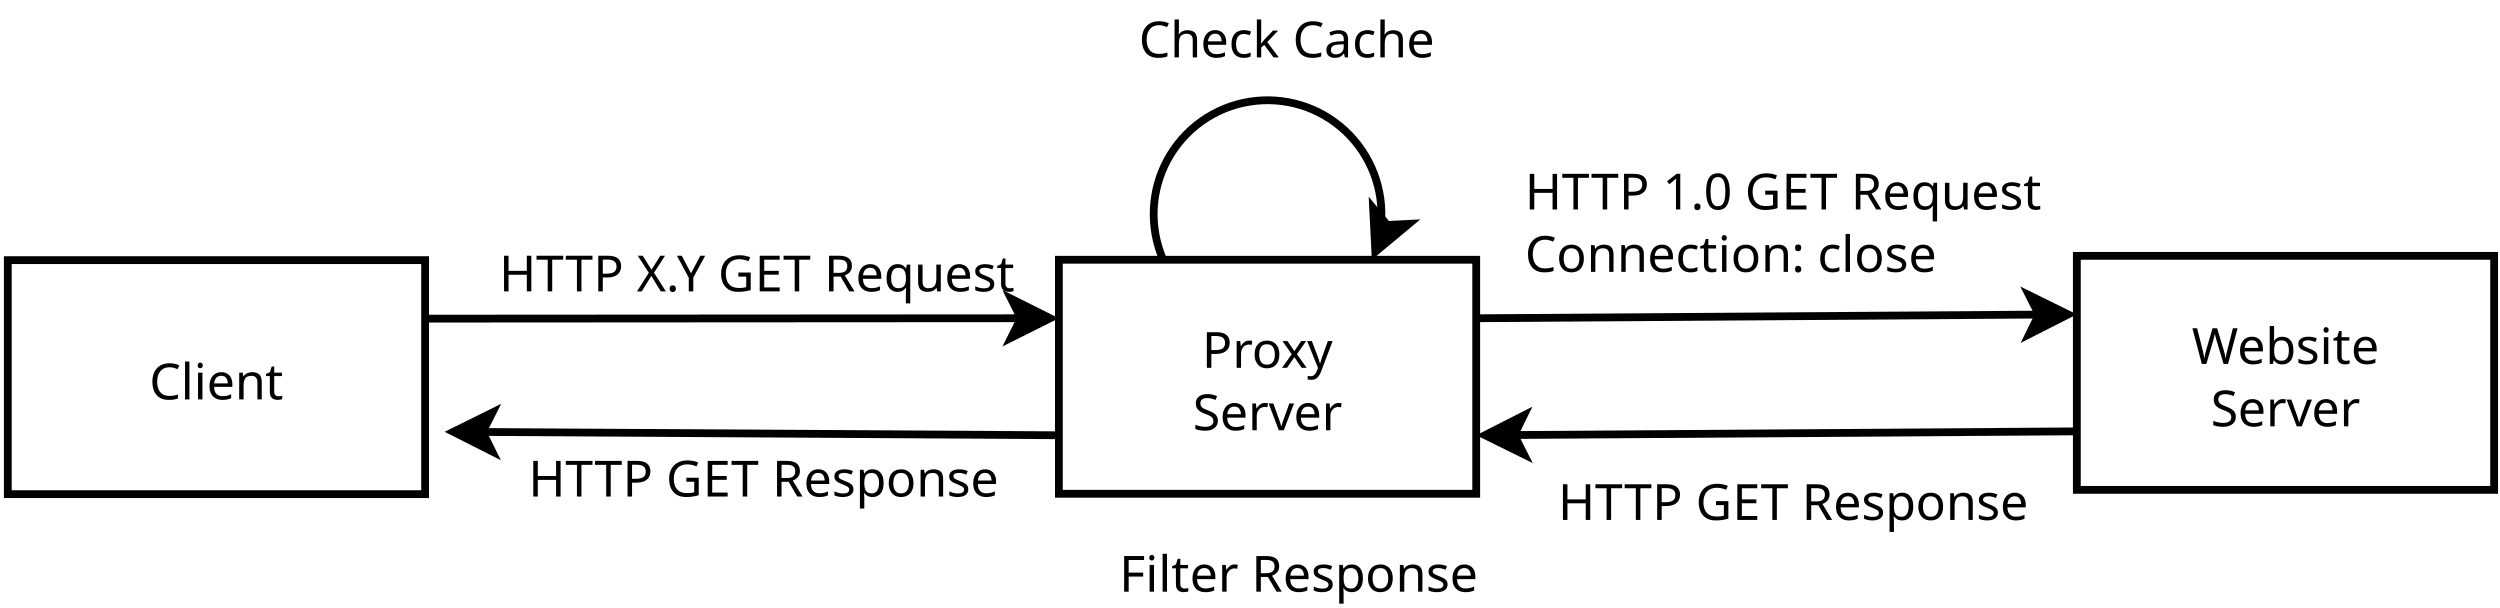 <?xml version="1.0" encoding="UTF-8"?>
<svg xmlns="http://www.w3.org/2000/svg" xmlns:xlink="http://www.w3.org/1999/xlink" width="641" height="156" viewBox="0 0 641 156">
<defs>
<g>
<g id="glyph-0-0">
<path d="M 5.156 -8.25 C 4.176 -8.25 3.406 -7.922 2.844 -7.266 C 2.281 -6.609 2 -5.707 2 -4.562 C 2 -3.426 2.258 -2.531 2.781 -1.875 C 3.312 -1.219 4.098 -0.891 5.141 -0.891 C 5.547 -0.891 5.926 -0.922 6.281 -0.984 C 6.645 -1.055 6.992 -1.141 7.328 -1.234 L 7.328 -0.25 C 6.992 -0.113 6.645 -0.02 6.281 0.031 C 5.914 0.094 5.484 0.125 4.984 0.125 C 4.047 0.125 3.266 -0.066 2.641 -0.453 C 2.023 -0.836 1.562 -1.379 1.25 -2.078 C 0.938 -2.785 0.781 -3.617 0.781 -4.578 C 0.781 -5.504 0.945 -6.316 1.281 -7.016 C 1.625 -7.723 2.125 -8.273 2.781 -8.672 C 3.438 -9.066 4.234 -9.266 5.172 -9.266 C 6.129 -9.266 6.969 -9.086 7.688 -8.734 L 7.234 -7.75 C 6.953 -7.883 6.633 -8 6.281 -8.094 C 5.938 -8.195 5.562 -8.25 5.156 -8.25 Z M 5.156 -8.25 "/>
</g>
<g id="glyph-0-1">
<path d="M 2.219 0 L 1.094 0 L 1.094 -9.719 L 2.219 -9.719 Z M 2.219 0 "/>
</g>
<g id="glyph-0-2">
<path d="M 1.656 -9.438 C 1.832 -9.438 1.984 -9.375 2.109 -9.25 C 2.242 -9.133 2.312 -8.957 2.312 -8.719 C 2.312 -8.477 2.242 -8.297 2.109 -8.172 C 1.984 -8.055 1.832 -8 1.656 -8 C 1.469 -8 1.312 -8.055 1.188 -8.172 C 1.062 -8.297 1 -8.477 1 -8.719 C 1 -8.957 1.062 -9.133 1.188 -9.25 C 1.312 -9.375 1.469 -9.438 1.656 -9.438 Z M 2.219 -6.859 L 2.219 0 L 1.094 0 L 1.094 -6.859 Z M 2.219 -6.859 "/>
</g>
<g id="glyph-0-3">
<path d="M 3.734 -6.984 C 4.328 -6.984 4.832 -6.852 5.25 -6.594 C 5.676 -6.344 6 -5.984 6.219 -5.516 C 6.445 -5.055 6.562 -4.516 6.562 -3.891 L 6.562 -3.219 L 1.875 -3.219 C 1.883 -2.438 2.078 -1.844 2.453 -1.438 C 2.836 -1.031 3.375 -0.828 4.062 -0.828 C 4.488 -0.828 4.867 -0.867 5.203 -0.953 C 5.547 -1.035 5.895 -1.156 6.25 -1.312 L 6.25 -0.312 C 5.906 -0.164 5.562 -0.055 5.219 0.016 C 4.875 0.086 4.469 0.125 4 0.125 C 3.352 0.125 2.781 -0.004 2.281 -0.266 C 1.781 -0.535 1.391 -0.93 1.109 -1.453 C 0.836 -1.973 0.703 -2.613 0.703 -3.375 C 0.703 -4.125 0.828 -4.766 1.078 -5.297 C 1.328 -5.836 1.68 -6.254 2.141 -6.547 C 2.598 -6.836 3.129 -6.984 3.734 -6.984 Z M 3.719 -6.062 C 3.188 -6.062 2.766 -5.891 2.453 -5.547 C 2.141 -5.203 1.953 -4.723 1.891 -4.109 L 5.391 -4.109 C 5.379 -4.691 5.238 -5.16 4.969 -5.516 C 4.707 -5.879 4.289 -6.062 3.719 -6.062 Z M 3.719 -6.062 "/>
</g>
<g id="glyph-0-4">
<path d="M 4.391 -6.984 C 5.211 -6.984 5.832 -6.785 6.25 -6.391 C 6.664 -5.992 6.875 -5.352 6.875 -4.469 L 6.875 0 L 5.766 0 L 5.766 -4.391 C 5.766 -5.492 5.25 -6.047 4.219 -6.047 C 3.457 -6.047 2.93 -5.832 2.641 -5.406 C 2.359 -4.977 2.219 -4.363 2.219 -3.562 L 2.219 0 L 1.094 0 L 1.094 -6.859 L 2 -6.859 L 2.156 -5.922 L 2.234 -5.922 C 2.453 -6.285 2.754 -6.551 3.141 -6.719 C 3.535 -6.895 3.953 -6.984 4.391 -6.984 Z M 4.391 -6.984 "/>
</g>
<g id="glyph-0-5">
<path d="M 3.375 -0.797 C 3.551 -0.797 3.727 -0.812 3.906 -0.844 C 4.082 -0.875 4.227 -0.906 4.344 -0.938 L 4.344 -0.078 C 4.219 -0.016 4.047 0.031 3.828 0.062 C 3.609 0.102 3.395 0.125 3.188 0.125 C 2.832 0.125 2.5 0.062 2.188 -0.062 C 1.883 -0.188 1.641 -0.398 1.453 -0.703 C 1.266 -1.016 1.172 -1.445 1.172 -2 L 1.172 -5.984 L 0.203 -5.984 L 0.203 -6.531 L 1.188 -6.969 L 1.641 -8.438 L 2.297 -8.438 L 2.297 -6.859 L 4.281 -6.859 L 4.281 -5.984 L 2.297 -5.984 L 2.297 -2.016 C 2.297 -1.598 2.395 -1.289 2.594 -1.094 C 2.801 -0.895 3.062 -0.797 3.375 -0.797 Z M 3.375 -0.797 "/>
</g>
<g id="glyph-0-6">
<path d="M 11.734 -9.141 L 9.297 0 L 8.141 0 L 6.359 -5.984 C 6.285 -6.234 6.211 -6.484 6.141 -6.734 C 6.078 -6.984 6.023 -7.203 5.984 -7.391 C 5.941 -7.578 5.914 -7.711 5.906 -7.797 C 5.895 -7.68 5.848 -7.441 5.766 -7.078 C 5.68 -6.723 5.582 -6.348 5.469 -5.953 L 3.734 0 L 2.578 0 L 0.156 -9.141 L 1.359 -9.141 L 2.781 -3.562 C 2.883 -3.164 2.969 -2.785 3.031 -2.422 C 3.102 -2.055 3.164 -1.707 3.219 -1.375 C 3.258 -1.707 3.32 -2.07 3.406 -2.469 C 3.488 -2.863 3.586 -3.25 3.703 -3.625 L 5.312 -9.141 L 6.5 -9.141 L 8.172 -3.578 C 8.297 -3.191 8.398 -2.801 8.484 -2.406 C 8.566 -2.02 8.629 -1.676 8.672 -1.375 C 8.711 -1.695 8.77 -2.039 8.844 -2.406 C 8.926 -2.781 9.02 -3.172 9.125 -3.578 L 10.531 -9.141 Z M 11.734 -9.141 "/>
</g>
<g id="glyph-0-7">
<path d="M 2.219 -7.359 C 2.219 -7.066 2.207 -6.797 2.188 -6.547 C 2.176 -6.297 2.164 -6.098 2.156 -5.953 L 2.219 -5.953 C 2.414 -6.242 2.68 -6.484 3.016 -6.672 C 3.359 -6.867 3.801 -6.969 4.344 -6.969 C 5.195 -6.969 5.879 -6.672 6.391 -6.078 C 6.91 -5.492 7.172 -4.609 7.172 -3.422 C 7.172 -2.242 6.91 -1.359 6.391 -0.766 C 5.867 -0.172 5.188 0.125 4.344 0.125 C 3.801 0.125 3.359 0.031 3.016 -0.156 C 2.68 -0.352 2.414 -0.594 2.219 -0.875 L 2.125 -0.875 L 1.891 0 L 1.094 0 L 1.094 -9.719 L 2.219 -9.719 Z M 4.141 -6.047 C 3.422 -6.047 2.922 -5.832 2.641 -5.406 C 2.359 -4.988 2.219 -4.344 2.219 -3.469 L 2.219 -3.422 C 2.219 -2.578 2.352 -1.93 2.625 -1.484 C 2.906 -1.035 3.422 -0.812 4.172 -0.812 C 4.785 -0.812 5.242 -1.035 5.547 -1.484 C 5.848 -1.93 6 -2.582 6 -3.438 C 6 -5.176 5.379 -6.047 4.141 -6.047 Z M 4.141 -6.047 "/>
</g>
<g id="glyph-0-8">
<path d="M 5.547 -1.891 C 5.547 -1.223 5.297 -0.719 4.797 -0.375 C 4.305 -0.039 3.645 0.125 2.812 0.125 C 2.332 0.125 1.922 0.082 1.578 0 C 1.234 -0.07 0.93 -0.176 0.672 -0.312 L 0.672 -1.328 C 0.941 -1.191 1.27 -1.066 1.656 -0.953 C 2.039 -0.836 2.438 -0.781 2.844 -0.781 C 3.414 -0.781 3.828 -0.867 4.078 -1.047 C 4.336 -1.234 4.469 -1.484 4.469 -1.797 C 4.469 -1.961 4.422 -2.113 4.328 -2.25 C 4.234 -2.383 4.062 -2.52 3.812 -2.656 C 3.57 -2.789 3.227 -2.945 2.781 -3.125 C 2.332 -3.289 1.953 -3.457 1.641 -3.625 C 1.328 -3.801 1.082 -4.008 0.906 -4.25 C 0.738 -4.488 0.656 -4.797 0.656 -5.172 C 0.656 -5.754 0.891 -6.203 1.359 -6.516 C 1.836 -6.828 2.457 -6.984 3.219 -6.984 C 3.645 -6.984 4.035 -6.941 4.391 -6.859 C 4.754 -6.785 5.094 -6.676 5.406 -6.531 L 5.031 -5.625 C 4.738 -5.75 4.43 -5.852 4.109 -5.938 C 3.797 -6.02 3.473 -6.062 3.141 -6.062 C 2.68 -6.062 2.332 -5.988 2.094 -5.844 C 1.852 -5.695 1.734 -5.492 1.734 -5.234 C 1.734 -5.047 1.785 -4.883 1.891 -4.75 C 2.004 -4.625 2.191 -4.5 2.453 -4.375 C 2.711 -4.25 3.062 -4.098 3.5 -3.922 C 3.926 -3.766 4.289 -3.598 4.594 -3.422 C 4.906 -3.254 5.141 -3.047 5.297 -2.797 C 5.461 -2.555 5.547 -2.254 5.547 -1.891 Z M 5.547 -1.891 "/>
</g>
<g id="glyph-0-9">
<path d="M 6.422 -2.438 C 6.422 -1.633 6.125 -1.004 5.531 -0.547 C 4.945 -0.098 4.156 0.125 3.156 0.125 C 2.645 0.125 2.172 0.082 1.734 0 C 1.305 -0.07 0.945 -0.176 0.656 -0.312 L 0.656 -1.406 C 0.957 -1.27 1.336 -1.145 1.797 -1.031 C 2.254 -0.926 2.727 -0.875 3.219 -0.875 C 3.895 -0.875 4.406 -1.004 4.75 -1.266 C 5.094 -1.523 5.266 -1.883 5.266 -2.344 C 5.266 -2.645 5.203 -2.895 5.078 -3.094 C 4.953 -3.301 4.734 -3.488 4.422 -3.656 C 4.109 -3.832 3.676 -4.02 3.125 -4.219 C 2.344 -4.5 1.754 -4.844 1.359 -5.25 C 0.961 -5.664 0.766 -6.227 0.766 -6.938 C 0.766 -7.426 0.891 -7.844 1.141 -8.188 C 1.391 -8.531 1.734 -8.797 2.172 -8.984 C 2.609 -9.172 3.113 -9.266 3.688 -9.266 C 4.188 -9.266 4.645 -9.219 5.062 -9.125 C 5.477 -9.031 5.859 -8.906 6.203 -8.75 L 5.844 -7.766 C 5.531 -7.898 5.188 -8.016 4.812 -8.109 C 4.445 -8.203 4.062 -8.25 3.656 -8.25 C 3.082 -8.25 2.648 -8.129 2.359 -7.891 C 2.078 -7.648 1.938 -7.328 1.938 -6.922 C 1.938 -6.617 2 -6.363 2.125 -6.156 C 2.25 -5.945 2.457 -5.758 2.75 -5.594 C 3.039 -5.438 3.43 -5.266 3.922 -5.078 C 4.461 -4.879 4.914 -4.664 5.281 -4.438 C 5.656 -4.219 5.938 -3.945 6.125 -3.625 C 6.32 -3.312 6.422 -2.914 6.422 -2.438 Z M 6.422 -2.438 "/>
</g>
<g id="glyph-0-10">
<path d="M 4.281 -6.984 C 4.414 -6.984 4.555 -6.977 4.703 -6.969 C 4.848 -6.957 4.977 -6.938 5.094 -6.906 L 4.953 -5.875 C 4.836 -5.895 4.711 -5.914 4.578 -5.938 C 4.453 -5.957 4.328 -5.969 4.203 -5.969 C 3.859 -5.969 3.531 -5.867 3.219 -5.672 C 2.914 -5.484 2.672 -5.211 2.484 -4.859 C 2.305 -4.516 2.219 -4.113 2.219 -3.656 L 2.219 0 L 1.094 0 L 1.094 -6.859 L 2.016 -6.859 L 2.141 -5.609 L 2.188 -5.609 C 2.406 -5.984 2.691 -6.305 3.047 -6.578 C 3.398 -6.848 3.812 -6.984 4.281 -6.984 Z M 4.281 -6.984 "/>
</g>
<g id="glyph-0-11">
<path d="M 2.594 0 L 0 -6.859 L 1.203 -6.859 L 2.656 -2.812 C 2.727 -2.625 2.801 -2.414 2.875 -2.188 C 2.957 -1.957 3.023 -1.738 3.078 -1.531 C 3.141 -1.32 3.188 -1.145 3.219 -1 L 3.266 -1 C 3.297 -1.145 3.344 -1.32 3.406 -1.531 C 3.469 -1.75 3.539 -1.973 3.625 -2.203 C 3.707 -2.43 3.781 -2.633 3.844 -2.812 L 5.297 -6.859 L 6.5 -6.859 L 3.891 0 Z M 2.594 0 "/>
</g>
<g id="glyph-0-12">
<path d="M 8.234 0 L 7.078 0 L 7.078 -4.266 L 2.391 -4.266 L 2.391 0 L 1.234 0 L 1.234 -9.141 L 2.391 -9.141 L 2.391 -5.266 L 7.078 -5.266 L 7.078 -9.141 L 8.234 -9.141 Z M 8.234 0 "/>
</g>
<g id="glyph-0-13">
<path d="M 4.141 0 L 2.984 0 L 2.984 -8.125 L 0.125 -8.125 L 0.125 -9.141 L 6.969 -9.141 L 6.969 -8.125 L 4.141 -8.125 Z M 4.141 0 "/>
</g>
<g id="glyph-0-14">
<path d="M 3.656 -9.141 C 4.852 -9.141 5.723 -8.906 6.266 -8.438 C 6.816 -7.969 7.094 -7.305 7.094 -6.453 C 7.094 -5.941 6.977 -5.469 6.75 -5.031 C 6.52 -4.594 6.141 -4.238 5.609 -3.969 C 5.078 -3.695 4.352 -3.562 3.438 -3.562 L 2.391 -3.562 L 2.391 0 L 1.234 0 L 1.234 -9.141 Z M 3.562 -8.156 L 2.391 -8.156 L 2.391 -4.547 L 3.312 -4.547 C 4.188 -4.547 4.836 -4.688 5.266 -4.969 C 5.691 -5.25 5.906 -5.727 5.906 -6.406 C 5.906 -6.988 5.711 -7.426 5.328 -7.719 C 4.953 -8.008 4.363 -8.156 3.562 -8.156 Z M 3.562 -8.156 "/>
</g>
<g id="glyph-0-15">
</g>
<g id="glyph-0-16">
<path d="M 7.453 0 L 6.141 0 L 3.719 -3.969 L 1.266 0 L 0.047 0 L 3.078 -4.766 L 0.25 -9.141 L 1.516 -9.141 L 3.766 -5.547 L 6.016 -9.141 L 7.234 -9.141 L 4.406 -4.781 Z M 7.453 0 "/>
</g>
<g id="glyph-0-17">
<path d="M 0.922 -0.688 C 0.922 -1.008 0.992 -1.234 1.141 -1.359 C 1.297 -1.484 1.484 -1.547 1.703 -1.547 C 1.922 -1.547 2.109 -1.484 2.266 -1.359 C 2.43 -1.234 2.516 -1.008 2.516 -0.688 C 2.516 -0.383 2.43 -0.164 2.266 -0.031 C 2.109 0.102 1.922 0.172 1.703 0.172 C 1.484 0.172 1.297 0.102 1.141 -0.031 C 0.992 -0.164 0.922 -0.383 0.922 -0.688 Z M 0.922 -0.688 "/>
</g>
<g id="glyph-0-18">
<path d="M 3.625 -4.641 L 6 -9.141 L 7.25 -9.141 L 4.203 -3.547 L 4.203 0 L 3.047 0 L 3.047 -3.5 L 0 -9.141 L 1.25 -9.141 Z M 3.625 -4.641 "/>
</g>
<g id="glyph-0-19">
<path d="M 5.203 -4.828 L 8.375 -4.828 L 8.375 -0.344 C 7.875 -0.188 7.367 -0.07 6.859 0 C 6.359 0.082 5.789 0.125 5.156 0.125 C 4.207 0.125 3.41 -0.062 2.766 -0.438 C 2.117 -0.82 1.625 -1.363 1.281 -2.062 C 0.945 -2.77 0.781 -3.602 0.781 -4.562 C 0.781 -5.52 0.969 -6.348 1.344 -7.047 C 1.719 -7.742 2.254 -8.285 2.953 -8.672 C 3.66 -9.066 4.516 -9.266 5.516 -9.266 C 6.023 -9.266 6.508 -9.219 6.969 -9.125 C 7.426 -9.031 7.848 -8.898 8.234 -8.734 L 7.812 -7.734 C 7.477 -7.879 7.109 -8 6.703 -8.094 C 6.305 -8.195 5.891 -8.25 5.453 -8.25 C 4.359 -8.25 3.504 -7.922 2.891 -7.266 C 2.285 -6.609 1.984 -5.707 1.984 -4.562 C 1.984 -3.844 2.098 -3.203 2.328 -2.641 C 2.566 -2.078 2.938 -1.641 3.438 -1.328 C 3.945 -1.023 4.609 -0.875 5.422 -0.875 C 5.828 -0.875 6.172 -0.895 6.453 -0.938 C 6.734 -0.977 6.988 -1.031 7.219 -1.094 L 7.219 -3.797 L 5.203 -3.797 Z M 5.203 -4.828 "/>
</g>
<g id="glyph-0-20">
<path d="M 6.344 0 L 1.234 0 L 1.234 -9.141 L 6.344 -9.141 L 6.344 -8.125 L 2.391 -8.125 L 2.391 -5.266 L 6.109 -5.266 L 6.109 -4.281 L 2.391 -4.281 L 2.391 -1.016 L 6.344 -1.016 Z M 6.344 0 "/>
</g>
<g id="glyph-0-21">
<path d="M 3.766 -9.141 C 4.898 -9.141 5.738 -8.922 6.281 -8.484 C 6.82 -8.055 7.094 -7.41 7.094 -6.547 C 7.094 -6.055 7 -5.648 6.812 -5.328 C 6.633 -5.004 6.406 -4.742 6.125 -4.547 C 5.852 -4.359 5.566 -4.207 5.266 -4.094 L 7.766 0 L 6.422 0 L 4.203 -3.781 L 2.391 -3.781 L 2.391 0 L 1.234 0 L 1.234 -9.141 Z M 3.703 -8.141 L 2.391 -8.141 L 2.391 -4.75 L 3.766 -4.75 C 4.504 -4.75 5.047 -4.895 5.391 -5.188 C 5.734 -5.477 5.906 -5.91 5.906 -6.484 C 5.906 -7.086 5.723 -7.516 5.359 -7.766 C 5.004 -8.016 4.453 -8.141 3.703 -8.141 Z M 3.703 -8.141 "/>
</g>
<g id="glyph-0-22">
<path d="M 5.656 0.141 C 5.656 -0.016 5.66 -0.191 5.672 -0.391 C 5.68 -0.598 5.695 -0.773 5.719 -0.922 L 5.641 -0.922 C 5.441 -0.629 5.172 -0.379 4.828 -0.172 C 4.484 0.023 4.039 0.125 3.5 0.125 C 2.664 0.125 1.988 -0.172 1.469 -0.766 C 0.957 -1.359 0.703 -2.242 0.703 -3.422 C 0.703 -4.598 0.961 -5.484 1.484 -6.078 C 2.016 -6.68 2.695 -6.984 3.531 -6.984 C 4.07 -6.984 4.508 -6.879 4.844 -6.672 C 5.188 -6.473 5.461 -6.223 5.672 -5.922 L 5.719 -5.922 L 5.891 -6.859 L 6.781 -6.859 L 6.781 3.078 L 5.656 3.078 Z M 3.719 -0.812 C 4.414 -0.812 4.91 -1.004 5.203 -1.391 C 5.504 -1.773 5.66 -2.367 5.672 -3.172 L 5.672 -3.406 C 5.672 -4.27 5.523 -4.926 5.234 -5.375 C 4.941 -5.82 4.426 -6.047 3.688 -6.047 C 3.07 -6.047 2.613 -5.805 2.312 -5.328 C 2.02 -4.848 1.875 -4.203 1.875 -3.391 C 1.875 -2.578 2.023 -1.941 2.328 -1.484 C 2.629 -1.035 3.094 -0.812 3.719 -0.812 Z M 3.719 -0.812 "/>
</g>
<g id="glyph-0-23">
<path d="M 6.828 -6.859 L 6.828 0 L 5.906 0 L 5.734 -0.906 L 5.688 -0.906 C 5.457 -0.551 5.145 -0.289 4.75 -0.125 C 4.363 0.039 3.945 0.125 3.5 0.125 C 2.676 0.125 2.055 -0.07 1.641 -0.469 C 1.223 -0.863 1.016 -1.5 1.016 -2.375 L 1.016 -6.859 L 2.156 -6.859 L 2.156 -2.438 C 2.156 -1.352 2.66 -0.812 3.672 -0.812 C 4.43 -0.812 4.957 -1.02 5.25 -1.438 C 5.539 -1.863 5.688 -2.477 5.688 -3.281 L 5.688 -6.859 Z M 6.828 -6.859 "/>
</g>
<g id="glyph-0-24">
<path d="M 4.344 -6.984 C 5.195 -6.984 5.879 -6.688 6.391 -6.094 C 6.91 -5.508 7.172 -4.625 7.172 -3.438 C 7.172 -2.27 6.91 -1.383 6.391 -0.781 C 5.879 -0.176 5.195 0.125 4.344 0.125 C 3.812 0.125 3.375 0.023 3.031 -0.172 C 2.688 -0.367 2.414 -0.602 2.219 -0.875 L 2.141 -0.875 C 2.148 -0.727 2.164 -0.539 2.188 -0.312 C 2.207 -0.094 2.219 0.094 2.219 0.25 L 2.219 3.078 L 1.094 3.078 L 1.094 -6.859 L 2.016 -6.859 L 2.156 -5.922 L 2.219 -5.922 C 2.414 -6.223 2.68 -6.473 3.016 -6.672 C 3.348 -6.879 3.789 -6.984 4.344 -6.984 Z M 4.141 -6.047 C 3.441 -6.047 2.945 -5.848 2.656 -5.453 C 2.375 -5.055 2.227 -4.457 2.219 -3.656 L 2.219 -3.438 C 2.219 -2.594 2.352 -1.941 2.625 -1.484 C 2.906 -1.035 3.422 -0.812 4.172 -0.812 C 4.586 -0.812 4.93 -0.926 5.203 -1.156 C 5.473 -1.383 5.672 -1.695 5.797 -2.094 C 5.93 -2.488 6 -2.941 6 -3.453 C 6 -4.234 5.848 -4.859 5.547 -5.328 C 5.242 -5.805 4.773 -6.047 4.141 -6.047 Z M 4.141 -6.047 "/>
</g>
<g id="glyph-0-25">
<path d="M 7.047 -3.438 C 7.047 -2.301 6.758 -1.422 6.188 -0.797 C 5.613 -0.18 4.836 0.125 3.859 0.125 C 3.242 0.125 2.695 -0.008 2.219 -0.281 C 1.75 -0.562 1.379 -0.969 1.109 -1.5 C 0.836 -2.031 0.703 -2.676 0.703 -3.438 C 0.703 -4.57 0.988 -5.445 1.562 -6.062 C 2.133 -6.676 2.91 -6.984 3.891 -6.984 C 4.516 -6.984 5.062 -6.844 5.531 -6.562 C 6.008 -6.289 6.379 -5.891 6.641 -5.359 C 6.91 -4.836 7.047 -4.195 7.047 -3.438 Z M 1.875 -3.438 C 1.875 -2.633 2.031 -1.992 2.344 -1.516 C 2.664 -1.047 3.176 -0.812 3.875 -0.812 C 4.562 -0.812 5.066 -1.047 5.391 -1.516 C 5.723 -1.992 5.891 -2.633 5.891 -3.438 C 5.891 -4.25 5.723 -4.883 5.391 -5.344 C 5.066 -5.812 4.555 -6.047 3.859 -6.047 C 3.16 -6.047 2.656 -5.812 2.344 -5.344 C 2.031 -4.883 1.875 -4.25 1.875 -3.438 Z M 1.875 -3.438 "/>
</g>
<g id="glyph-0-26">
<path d="M 2.719 -3.5 L 0.344 -6.859 L 1.625 -6.859 L 3.391 -4.281 L 5.141 -6.859 L 6.406 -6.859 L 4.047 -3.5 L 6.547 0 L 5.266 0 L 3.391 -2.734 L 1.5 0 L 0.234 0 Z M 2.719 -3.5 "/>
</g>
<g id="glyph-0-27">
<path d="M 0.016 -6.859 L 1.219 -6.859 L 2.703 -2.953 C 2.828 -2.609 2.941 -2.281 3.047 -1.969 C 3.148 -1.664 3.227 -1.375 3.281 -1.094 L 3.328 -1.094 C 3.379 -1.301 3.457 -1.578 3.562 -1.922 C 3.676 -2.266 3.797 -2.613 3.922 -2.969 L 5.312 -6.859 L 6.531 -6.859 L 3.578 0.953 C 3.336 1.598 3.023 2.113 2.641 2.5 C 2.266 2.883 1.742 3.078 1.078 3.078 C 0.867 3.078 0.688 3.062 0.531 3.031 C 0.383 3.008 0.254 2.988 0.141 2.969 L 0.141 2.078 C 0.234 2.086 0.344 2.102 0.469 2.125 C 0.602 2.145 0.742 2.156 0.891 2.156 C 1.285 2.156 1.602 2.039 1.844 1.812 C 2.094 1.594 2.285 1.301 2.422 0.938 L 2.781 0.031 Z M 0.016 -6.859 "/>
</g>
<g id="glyph-0-28">
<path d="M 4.547 0 L 3.438 0 L 3.438 -6.391 C 3.438 -6.754 3.441 -7.047 3.453 -7.266 C 3.461 -7.484 3.477 -7.711 3.5 -7.953 C 3.352 -7.816 3.223 -7.703 3.109 -7.609 C 3.004 -7.516 2.867 -7.395 2.703 -7.25 L 1.734 -6.469 L 1.141 -7.219 L 3.609 -9.141 L 4.547 -9.141 Z M 4.547 0 "/>
</g>
<g id="glyph-0-29">
<path d="M 6.688 -4.578 C 6.688 -3.598 6.582 -2.754 6.375 -2.047 C 6.176 -1.348 5.852 -0.812 5.406 -0.438 C 4.969 -0.062 4.379 0.125 3.641 0.125 C 2.609 0.125 1.848 -0.289 1.359 -1.125 C 0.867 -1.957 0.625 -3.109 0.625 -4.578 C 0.625 -5.566 0.723 -6.41 0.922 -7.109 C 1.129 -7.816 1.453 -8.352 1.891 -8.719 C 2.336 -9.094 2.922 -9.281 3.641 -9.281 C 4.672 -9.281 5.438 -8.867 5.938 -8.047 C 6.438 -7.223 6.688 -6.066 6.688 -4.578 Z M 1.75 -4.578 C 1.75 -3.328 1.891 -2.391 2.172 -1.766 C 2.461 -1.141 2.953 -0.828 3.641 -0.828 C 4.328 -0.828 4.816 -1.133 5.109 -1.75 C 5.398 -2.375 5.547 -3.316 5.547 -4.578 C 5.547 -5.828 5.398 -6.758 5.109 -7.375 C 4.816 -8 4.328 -8.312 3.641 -8.312 C 2.953 -8.312 2.461 -8 2.172 -7.375 C 1.891 -6.758 1.75 -5.828 1.75 -4.578 Z M 1.75 -4.578 "/>
</g>
<g id="glyph-0-30">
<path d="M 3.844 0.125 C 3.238 0.125 2.695 0.004 2.219 -0.234 C 1.75 -0.484 1.379 -0.867 1.109 -1.391 C 0.836 -1.91 0.703 -2.578 0.703 -3.391 C 0.703 -4.234 0.844 -4.922 1.125 -5.453 C 1.406 -5.984 1.785 -6.367 2.266 -6.609 C 2.754 -6.859 3.305 -6.984 3.922 -6.984 C 4.266 -6.984 4.598 -6.945 4.922 -6.875 C 5.242 -6.801 5.508 -6.711 5.719 -6.609 L 5.375 -5.688 C 5.164 -5.758 4.926 -5.828 4.656 -5.891 C 4.383 -5.961 4.129 -6 3.891 -6 C 2.547 -6 1.875 -5.133 1.875 -3.406 C 1.875 -2.57 2.035 -1.938 2.359 -1.5 C 2.691 -1.062 3.18 -0.844 3.828 -0.844 C 4.203 -0.844 4.531 -0.879 4.812 -0.953 C 5.102 -1.035 5.367 -1.129 5.609 -1.234 L 5.609 -0.25 C 5.379 -0.125 5.125 -0.031 4.844 0.031 C 4.562 0.094 4.227 0.125 3.844 0.125 Z M 3.844 0.125 "/>
</g>
<g id="glyph-0-31">
<path d="M 0.922 -6.172 C 0.922 -6.492 0.992 -6.719 1.141 -6.844 C 1.297 -6.969 1.484 -7.031 1.703 -7.031 C 1.922 -7.031 2.109 -6.969 2.266 -6.844 C 2.43 -6.719 2.516 -6.492 2.516 -6.172 C 2.516 -5.859 2.43 -5.633 2.266 -5.5 C 2.109 -5.363 1.922 -5.297 1.703 -5.297 C 1.484 -5.297 1.297 -5.363 1.141 -5.5 C 0.992 -5.633 0.922 -5.859 0.922 -6.172 Z M 0.922 -0.688 C 0.922 -1.008 0.992 -1.234 1.141 -1.359 C 1.297 -1.484 1.484 -1.547 1.703 -1.547 C 1.922 -1.547 2.109 -1.484 2.266 -1.359 C 2.43 -1.234 2.516 -1.008 2.516 -0.688 C 2.516 -0.383 2.43 -0.164 2.266 -0.031 C 2.109 0.102 1.922 0.172 1.703 0.172 C 1.484 0.172 1.297 0.102 1.141 -0.031 C 0.992 -0.164 0.922 -0.383 0.922 -0.688 Z M 0.922 -0.688 "/>
</g>
<g id="glyph-0-32">
<path d="M 2.219 -6.875 C 2.219 -6.531 2.195 -6.207 2.156 -5.906 L 2.234 -5.906 C 2.453 -6.258 2.75 -6.523 3.125 -6.703 C 3.508 -6.879 3.922 -6.969 4.359 -6.969 C 5.203 -6.969 5.832 -6.77 6.25 -6.375 C 6.664 -5.977 6.875 -5.344 6.875 -4.469 L 6.875 0 L 5.766 0 L 5.766 -4.391 C 5.766 -5.492 5.25 -6.047 4.219 -6.047 C 3.457 -6.047 2.93 -5.828 2.641 -5.391 C 2.359 -4.961 2.219 -4.348 2.219 -3.547 L 2.219 0 L 1.094 0 L 1.094 -9.719 L 2.219 -9.719 Z M 2.219 -6.875 "/>
</g>
<g id="glyph-0-33">
<path d="M 2.203 -4.641 C 2.203 -4.504 2.191 -4.328 2.172 -4.109 C 2.16 -3.891 2.156 -3.695 2.156 -3.531 L 2.203 -3.531 C 2.254 -3.602 2.328 -3.703 2.422 -3.828 C 2.523 -3.953 2.629 -4.082 2.734 -4.219 C 2.848 -4.352 2.941 -4.461 3.016 -4.547 L 5.203 -6.859 L 6.531 -6.859 L 3.75 -3.922 L 6.719 0 L 5.359 0 L 2.984 -3.203 L 2.203 -2.516 L 2.203 0 L 1.094 0 L 1.094 -9.719 L 2.203 -9.719 Z M 2.203 -4.641 "/>
</g>
<g id="glyph-0-34">
<path d="M 3.688 -6.969 C 4.52 -6.969 5.133 -6.785 5.531 -6.422 C 5.938 -6.055 6.141 -5.473 6.141 -4.672 L 6.141 0 L 5.328 0 L 5.109 -0.969 L 5.062 -0.969 C 4.758 -0.594 4.441 -0.316 4.109 -0.141 C 3.785 0.035 3.332 0.125 2.75 0.125 C 2.125 0.125 1.609 -0.035 1.203 -0.359 C 0.797 -0.691 0.594 -1.207 0.594 -1.906 C 0.594 -2.594 0.859 -3.117 1.391 -3.484 C 1.93 -3.859 2.758 -4.062 3.875 -4.094 L 5.047 -4.141 L 5.047 -4.547 C 5.047 -5.117 4.922 -5.516 4.672 -5.734 C 4.422 -5.953 4.07 -6.062 3.625 -6.062 C 3.258 -6.062 2.914 -6.008 2.594 -5.906 C 2.27 -5.801 1.969 -5.68 1.688 -5.547 L 1.344 -6.391 C 1.645 -6.547 2 -6.68 2.406 -6.797 C 2.812 -6.91 3.238 -6.969 3.688 -6.969 Z M 4.016 -3.312 C 3.16 -3.281 2.566 -3.145 2.234 -2.906 C 1.91 -2.664 1.75 -2.328 1.75 -1.891 C 1.75 -1.504 1.863 -1.223 2.094 -1.047 C 2.332 -0.867 2.633 -0.781 3 -0.781 C 3.582 -0.781 4.066 -0.938 4.453 -1.25 C 4.836 -1.57 5.031 -2.066 5.031 -2.734 L 5.031 -3.359 Z M 4.016 -3.312 "/>
</g>
<g id="glyph-0-35">
<path d="M 2.391 0 L 1.234 0 L 1.234 -9.141 L 6.344 -9.141 L 6.344 -8.125 L 2.391 -8.125 L 2.391 -4.891 L 6.109 -4.891 L 6.109 -3.875 L 2.391 -3.875 Z M 2.391 0 "/>
</g>
</g>
</defs>
<rect x="-64.1" y="-15.6" width="769.2" height="187.2" fill="rgb(100%, 100%, 100%)" fill-opacity="1"/>
<path fill-rule="evenodd" fill="rgb(100%, 100%, 100%)" fill-opacity="1" stroke-width="0.1" stroke-linecap="butt" stroke-linejoin="miter" stroke="rgb(0%, 0%, 0%)" stroke-opacity="1" stroke-miterlimit="10" d="M 5.15 9.95 L 10.5 9.95 L 10.5 12.95 L 5.15 12.95 Z M 5.15 9.95 " transform="matrix(20, 0, 0, 20, -101, -132.3)"/>
<g fill="rgb(0%, 0%, 0%)" fill-opacity="1">
<use xlink:href="#glyph-0-0" x="38.293" y="102.41"/>
<use xlink:href="#glyph-0-1" x="46.349" y="102.41"/>
<use xlink:href="#glyph-0-2" x="49.682" y="102.41"/>
<use xlink:href="#glyph-0-3" x="53.015" y="102.41"/>
<use xlink:href="#glyph-0-4" x="60.237" y="102.41"/>
<use xlink:href="#glyph-0-5" x="68.015" y="102.41"/>
</g>
<path fill-rule="evenodd" fill="rgb(100%, 100%, 100%)" fill-opacity="1" stroke-width="0.1" stroke-linecap="butt" stroke-linejoin="miter" stroke="rgb(0%, 0%, 0%)" stroke-opacity="1" stroke-miterlimit="10" d="M 31.675 9.895 L 37.025 9.895 L 37.025 12.895 L 31.675 12.895 Z M 31.675 9.895 " transform="matrix(20, 0, 0, 20, -101, -132.3)"/>
<g fill="rgb(0%, 0%, 0%)" fill-opacity="1">
<use xlink:href="#glyph-0-6" x="561.977" y="93.312"/>
<use xlink:href="#glyph-0-3" x="573.643" y="93.312"/>
<use xlink:href="#glyph-0-7" x="580.865" y="93.312"/>
<use xlink:href="#glyph-0-8" x="588.643" y="93.312"/>
<use xlink:href="#glyph-0-2" x="594.754" y="93.312"/>
<use xlink:href="#glyph-0-5" x="598.088" y="93.312"/>
<use xlink:href="#glyph-0-3" x="602.81" y="93.312"/>
</g>
<g fill="rgb(0%, 0%, 0%)" fill-opacity="1">
<use xlink:href="#glyph-0-9" x="566.84" y="109.312"/>
<use xlink:href="#glyph-0-3" x="573.784" y="109.312"/>
<use xlink:href="#glyph-0-10" x="581.007" y="109.312"/>
<use xlink:href="#glyph-0-11" x="586.284" y="109.312"/>
<use xlink:href="#glyph-0-3" x="592.673" y="109.312"/>
<use xlink:href="#glyph-0-10" x="599.895" y="109.312"/>
</g>
<g fill="rgb(0%, 0%, 0%)" fill-opacity="1">
<use xlink:href="#glyph-0-12" x="128" y="74.71"/>
<use xlink:href="#glyph-0-13" x="137.444" y="74.71"/>
<use xlink:href="#glyph-0-13" x="144.944" y="74.71"/>
<use xlink:href="#glyph-0-14" x="152.167" y="74.71"/>
<use xlink:href="#glyph-0-15" x="159.944" y="74.71"/>
<use xlink:href="#glyph-0-16" x="163.278" y="74.71"/>
<use xlink:href="#glyph-0-17" x="170.778" y="74.71"/>
<use xlink:href="#glyph-0-18" x="173.556" y="74.71"/>
<use xlink:href="#glyph-0-15" x="180.778" y="74.71"/>
<use xlink:href="#glyph-0-19" x="184.111" y="74.71"/>
<use xlink:href="#glyph-0-20" x="193.556" y="74.71"/>
<use xlink:href="#glyph-0-13" x="200.778" y="74.71"/>
<use xlink:href="#glyph-0-15" x="208" y="74.71"/>
<use xlink:href="#glyph-0-21" x="211.333" y="74.71"/>
<use xlink:href="#glyph-0-3" x="219.389" y="74.71"/>
<use xlink:href="#glyph-0-22" x="226.611" y="74.71"/>
<use xlink:href="#glyph-0-23" x="234.389" y="74.71"/>
<use xlink:href="#glyph-0-3" x="242.167" y="74.71"/>
<use xlink:href="#glyph-0-8" x="249.389" y="74.71"/>
<use xlink:href="#glyph-0-5" x="255.5" y="74.71"/>
</g>
<g fill="rgb(0%, 0%, 0%)" fill-opacity="1">
<use xlink:href="#glyph-0-12" x="135.5" y="127.312"/>
<use xlink:href="#glyph-0-13" x="144.944" y="127.312"/>
<use xlink:href="#glyph-0-13" x="152.444" y="127.312"/>
<use xlink:href="#glyph-0-14" x="159.667" y="127.312"/>
<use xlink:href="#glyph-0-15" x="167.444" y="127.312"/>
<use xlink:href="#glyph-0-19" x="170.778" y="127.312"/>
<use xlink:href="#glyph-0-20" x="180.222" y="127.312"/>
<use xlink:href="#glyph-0-13" x="187.444" y="127.312"/>
<use xlink:href="#glyph-0-15" x="194.667" y="127.312"/>
<use xlink:href="#glyph-0-21" x="198" y="127.312"/>
<use xlink:href="#glyph-0-3" x="206.056" y="127.312"/>
<use xlink:href="#glyph-0-8" x="213.278" y="127.312"/>
<use xlink:href="#glyph-0-24" x="219.389" y="127.312"/>
<use xlink:href="#glyph-0-25" x="227.167" y="127.312"/>
<use xlink:href="#glyph-0-4" x="234.944" y="127.312"/>
<use xlink:href="#glyph-0-8" x="242.722" y="127.312"/>
<use xlink:href="#glyph-0-3" x="248.833" y="127.312"/>
</g>
<path fill-rule="evenodd" fill="rgb(100%, 100%, 100%)" fill-opacity="1" stroke-width="0.1" stroke-linecap="butt" stroke-linejoin="miter" stroke="rgb(0%, 0%, 0%)" stroke-opacity="1" stroke-miterlimit="10" d="M 18.625 9.945 L 23.975 9.945 L 23.975 12.945 L 18.625 12.945 Z M 18.625 9.945 " transform="matrix(20, 0, 0, 20, -101, -132.3)"/>
<g fill="rgb(0%, 0%, 0%)" fill-opacity="1">
<use xlink:href="#glyph-0-14" x="308.203" y="94.312"/>
<use xlink:href="#glyph-0-10" x="315.981" y="94.312"/>
<use xlink:href="#glyph-0-25" x="320.981" y="94.312"/>
<use xlink:href="#glyph-0-26" x="328.481" y="94.312"/>
<use xlink:href="#glyph-0-27" x="335.148" y="94.312"/>
</g>
<g fill="rgb(0%, 0%, 0%)" fill-opacity="1">
<use xlink:href="#glyph-0-9" x="305.84" y="110.312"/>
<use xlink:href="#glyph-0-3" x="312.784" y="110.312"/>
<use xlink:href="#glyph-0-10" x="320.007" y="110.312"/>
<use xlink:href="#glyph-0-11" x="325.284" y="110.312"/>
<use xlink:href="#glyph-0-3" x="331.673" y="110.312"/>
<use xlink:href="#glyph-0-10" x="338.895" y="110.312"/>
</g>
<path fill="none" stroke-width="0.1" stroke-linecap="butt" stroke-linejoin="miter" stroke="rgb(0%, 0%, 0%)" stroke-opacity="1" stroke-miterlimit="10" d="M 10.5 10.7 L 18.138 10.695 " transform="matrix(20, 0, 0, 20, -101, -132.3)"/>
<path fill-rule="evenodd" fill="rgb(0%, 0%, 0%)" fill-opacity="1" stroke-width="0.1" stroke-linecap="butt" stroke-linejoin="miter" stroke="rgb(0%, 0%, 0%)" stroke-opacity="1" stroke-miterlimit="10" d="M 18.513 10.695 L 18.013 10.945 L 18.138 10.695 L 18.013 10.445 Z M 18.513 10.695 " transform="matrix(20, 0, 0, 20, -101, -132.3)"/>
<path fill="none" stroke-width="0.1" stroke-linecap="butt" stroke-linejoin="miter" stroke="rgb(0%, 0%, 0%)" stroke-opacity="1" stroke-miterlimit="10" d="M 18.625 12.195 L 11.237 12.153 " transform="matrix(20, 0, 0, 20, -101, -132.3)"/>
<path fill-rule="evenodd" fill="rgb(0%, 0%, 0%)" fill-opacity="1" stroke-width="0.1" stroke-linecap="butt" stroke-linejoin="miter" stroke="rgb(0%, 0%, 0%)" stroke-opacity="1" stroke-miterlimit="10" d="M 10.862 12.151 L 11.363 11.903 L 11.237 12.153 L 11.36 12.403 Z M 10.862 12.151 " transform="matrix(20, 0, 0, 20, -101, -132.3)"/>
<path fill="none" stroke-width="0.1" stroke-linecap="butt" stroke-linejoin="miter" stroke="rgb(0%, 0%, 0%)" stroke-opacity="1" stroke-miterlimit="10" d="M 23.975 10.695 L 31.188 10.648 " transform="matrix(20, 0, 0, 20, -101, -132.3)"/>
<path fill-rule="evenodd" fill="rgb(0%, 0%, 0%)" fill-opacity="1" stroke-width="0.1" stroke-linecap="butt" stroke-linejoin="miter" stroke="rgb(0%, 0%, 0%)" stroke-opacity="1" stroke-miterlimit="10" d="M 31.563 10.646 L 31.065 10.899 L 31.188 10.648 L 31.062 10.399 Z M 31.563 10.646 " transform="matrix(20, 0, 0, 20, -101, -132.3)"/>
<g fill="rgb(0%, 0%, 0%)" fill-opacity="1">
<use xlink:href="#glyph-0-12" x="391" y="53.71"/>
<use xlink:href="#glyph-0-13" x="400.444" y="53.71"/>
<use xlink:href="#glyph-0-13" x="407.944" y="53.71"/>
<use xlink:href="#glyph-0-14" x="415.167" y="53.71"/>
<use xlink:href="#glyph-0-15" x="422.944" y="53.71"/>
<use xlink:href="#glyph-0-28" x="426.278" y="53.71"/>
<use xlink:href="#glyph-0-17" x="433.5" y="53.71"/>
<use xlink:href="#glyph-0-29" x="436.833" y="53.71"/>
<use xlink:href="#glyph-0-15" x="444.056" y="53.71"/>
<use xlink:href="#glyph-0-19" x="447.389" y="53.71"/>
<use xlink:href="#glyph-0-20" x="456.833" y="53.71"/>
<use xlink:href="#glyph-0-13" x="464.056" y="53.71"/>
<use xlink:href="#glyph-0-15" x="471.278" y="53.71"/>
<use xlink:href="#glyph-0-21" x="474.611" y="53.71"/>
<use xlink:href="#glyph-0-3" x="482.667" y="53.71"/>
<use xlink:href="#glyph-0-22" x="489.889" y="53.71"/>
<use xlink:href="#glyph-0-23" x="497.667" y="53.71"/>
<use xlink:href="#glyph-0-3" x="505.444" y="53.71"/>
<use xlink:href="#glyph-0-8" x="512.667" y="53.71"/>
<use xlink:href="#glyph-0-5" x="518.778" y="53.71"/>
</g>
<g fill="rgb(0%, 0%, 0%)" fill-opacity="1">
<use xlink:href="#glyph-0-0" x="391" y="69.71"/>
<use xlink:href="#glyph-0-25" x="399.056" y="69.71"/>
<use xlink:href="#glyph-0-4" x="406.833" y="69.71"/>
<use xlink:href="#glyph-0-4" x="414.611" y="69.71"/>
<use xlink:href="#glyph-0-3" x="422.389" y="69.71"/>
<use xlink:href="#glyph-0-30" x="429.611" y="69.71"/>
<use xlink:href="#glyph-0-5" x="435.722" y="69.71"/>
<use xlink:href="#glyph-0-2" x="440.444" y="69.71"/>
<use xlink:href="#glyph-0-25" x="443.778" y="69.71"/>
<use xlink:href="#glyph-0-4" x="451.556" y="69.71"/>
<use xlink:href="#glyph-0-31" x="459.333" y="69.71"/>
<use xlink:href="#glyph-0-15" x="462.667" y="69.71"/>
<use xlink:href="#glyph-0-30" x="466" y="69.71"/>
<use xlink:href="#glyph-0-1" x="472.111" y="69.71"/>
<use xlink:href="#glyph-0-25" x="475.444" y="69.71"/>
<use xlink:href="#glyph-0-8" x="483.222" y="69.71"/>
<use xlink:href="#glyph-0-3" x="489.333" y="69.71"/>
</g>
<g fill="rgb(0%, 0%, 0%)" fill-opacity="1">
<use xlink:href="#glyph-0-12" x="399.5" y="133.312"/>
<use xlink:href="#glyph-0-13" x="408.944" y="133.312"/>
<use xlink:href="#glyph-0-13" x="416.444" y="133.312"/>
<use xlink:href="#glyph-0-14" x="423.667" y="133.312"/>
<use xlink:href="#glyph-0-15" x="431.444" y="133.312"/>
<use xlink:href="#glyph-0-19" x="434.778" y="133.312"/>
<use xlink:href="#glyph-0-20" x="444.222" y="133.312"/>
<use xlink:href="#glyph-0-13" x="451.444" y="133.312"/>
<use xlink:href="#glyph-0-15" x="458.667" y="133.312"/>
<use xlink:href="#glyph-0-21" x="462" y="133.312"/>
<use xlink:href="#glyph-0-3" x="470.056" y="133.312"/>
<use xlink:href="#glyph-0-8" x="477.278" y="133.312"/>
<use xlink:href="#glyph-0-24" x="483.389" y="133.312"/>
<use xlink:href="#glyph-0-25" x="491.167" y="133.312"/>
<use xlink:href="#glyph-0-4" x="498.944" y="133.312"/>
<use xlink:href="#glyph-0-8" x="506.722" y="133.312"/>
<use xlink:href="#glyph-0-3" x="512.833" y="133.312"/>
</g>
<path fill="none" stroke-width="0.1" stroke-linecap="butt" stroke-linejoin="miter" stroke="rgb(0%, 0%, 0%)" stroke-opacity="1" stroke-miterlimit="10" d="M 31.675 12.145 L 24.462 12.192 " transform="matrix(20, 0, 0, 20, -101, -132.3)"/>
<path fill-rule="evenodd" fill="rgb(0%, 0%, 0%)" fill-opacity="1" stroke-width="0.1" stroke-linecap="butt" stroke-linejoin="miter" stroke="rgb(0%, 0%, 0%)" stroke-opacity="1" stroke-miterlimit="10" d="M 24.087 12.194 L 24.585 11.941 L 24.462 12.192 L 24.588 12.441 Z M 24.087 12.194 " transform="matrix(20, 0, 0, 20, -101, -132.3)"/>
<path fill="none" stroke-width="0.1" stroke-linecap="butt" stroke-linejoin="miter" stroke="rgb(0%, 0%, 0%)" stroke-opacity="1" stroke-miterlimit="10" d="M 19.962 9.945 C 19.782 9.532 19.802 9.058 20.018 8.662 C 20.234 8.265 20.621 7.991 21.066 7.919 C 21.512 7.847 21.965 7.984 22.295 8.292 C 22.625 8.6 22.795 9.043 22.754 9.492 " transform="matrix(20, 0, 0, 20, -101, -132.3)"/>
<path fill-rule="evenodd" fill="rgb(0%, 0%, 0%)" fill-opacity="1" stroke-width="0.1" stroke-linecap="butt" stroke-linejoin="miter" stroke="rgb(0%, 0%, 0%)" stroke-opacity="1" stroke-miterlimit="10" d="M 22.682 9.843 L 22.654 9.284 L 22.833 9.499 L 23.112 9.485 Z M 22.682 9.843 " transform="matrix(20, 0, 0, 20, -101, -132.3)"/>
<g fill="rgb(0%, 0%, 0%)" fill-opacity="1">
<use xlink:href="#glyph-0-0" x="292" y="14.71"/>
<use xlink:href="#glyph-0-32" x="300.056" y="14.71"/>
<use xlink:href="#glyph-0-3" x="307.833" y="14.71"/>
<use xlink:href="#glyph-0-30" x="315.056" y="14.71"/>
<use xlink:href="#glyph-0-33" x="321.167" y="14.71"/>
<use xlink:href="#glyph-0-15" x="328.111" y="14.71"/>
<use xlink:href="#glyph-0-0" x="331.444" y="14.71"/>
<use xlink:href="#glyph-0-34" x="339.5" y="14.71"/>
<use xlink:href="#glyph-0-30" x="346.722" y="14.71"/>
<use xlink:href="#glyph-0-32" x="352.833" y="14.71"/>
<use xlink:href="#glyph-0-3" x="360.611" y="14.71"/>
</g>
<g fill="rgb(0%, 0%, 0%)" fill-opacity="1">
<use xlink:href="#glyph-0-35" x="287" y="151.71"/>
<use xlink:href="#glyph-0-2" x="293.667" y="151.71"/>
<use xlink:href="#glyph-0-1" x="297" y="151.71"/>
<use xlink:href="#glyph-0-5" x="300.333" y="151.71"/>
<use xlink:href="#glyph-0-3" x="305.056" y="151.71"/>
<use xlink:href="#glyph-0-10" x="312.278" y="151.71"/>
<use xlink:href="#glyph-0-15" x="317.556" y="151.71"/>
<use xlink:href="#glyph-0-21" x="320.889" y="151.71"/>
<use xlink:href="#glyph-0-3" x="328.944" y="151.71"/>
<use xlink:href="#glyph-0-8" x="336.167" y="151.71"/>
<use xlink:href="#glyph-0-24" x="342.278" y="151.71"/>
<use xlink:href="#glyph-0-25" x="350.056" y="151.71"/>
<use xlink:href="#glyph-0-4" x="357.833" y="151.71"/>
<use xlink:href="#glyph-0-8" x="365.611" y="151.71"/>
<use xlink:href="#glyph-0-3" x="371.722" y="151.71"/>
</g>
</svg>
